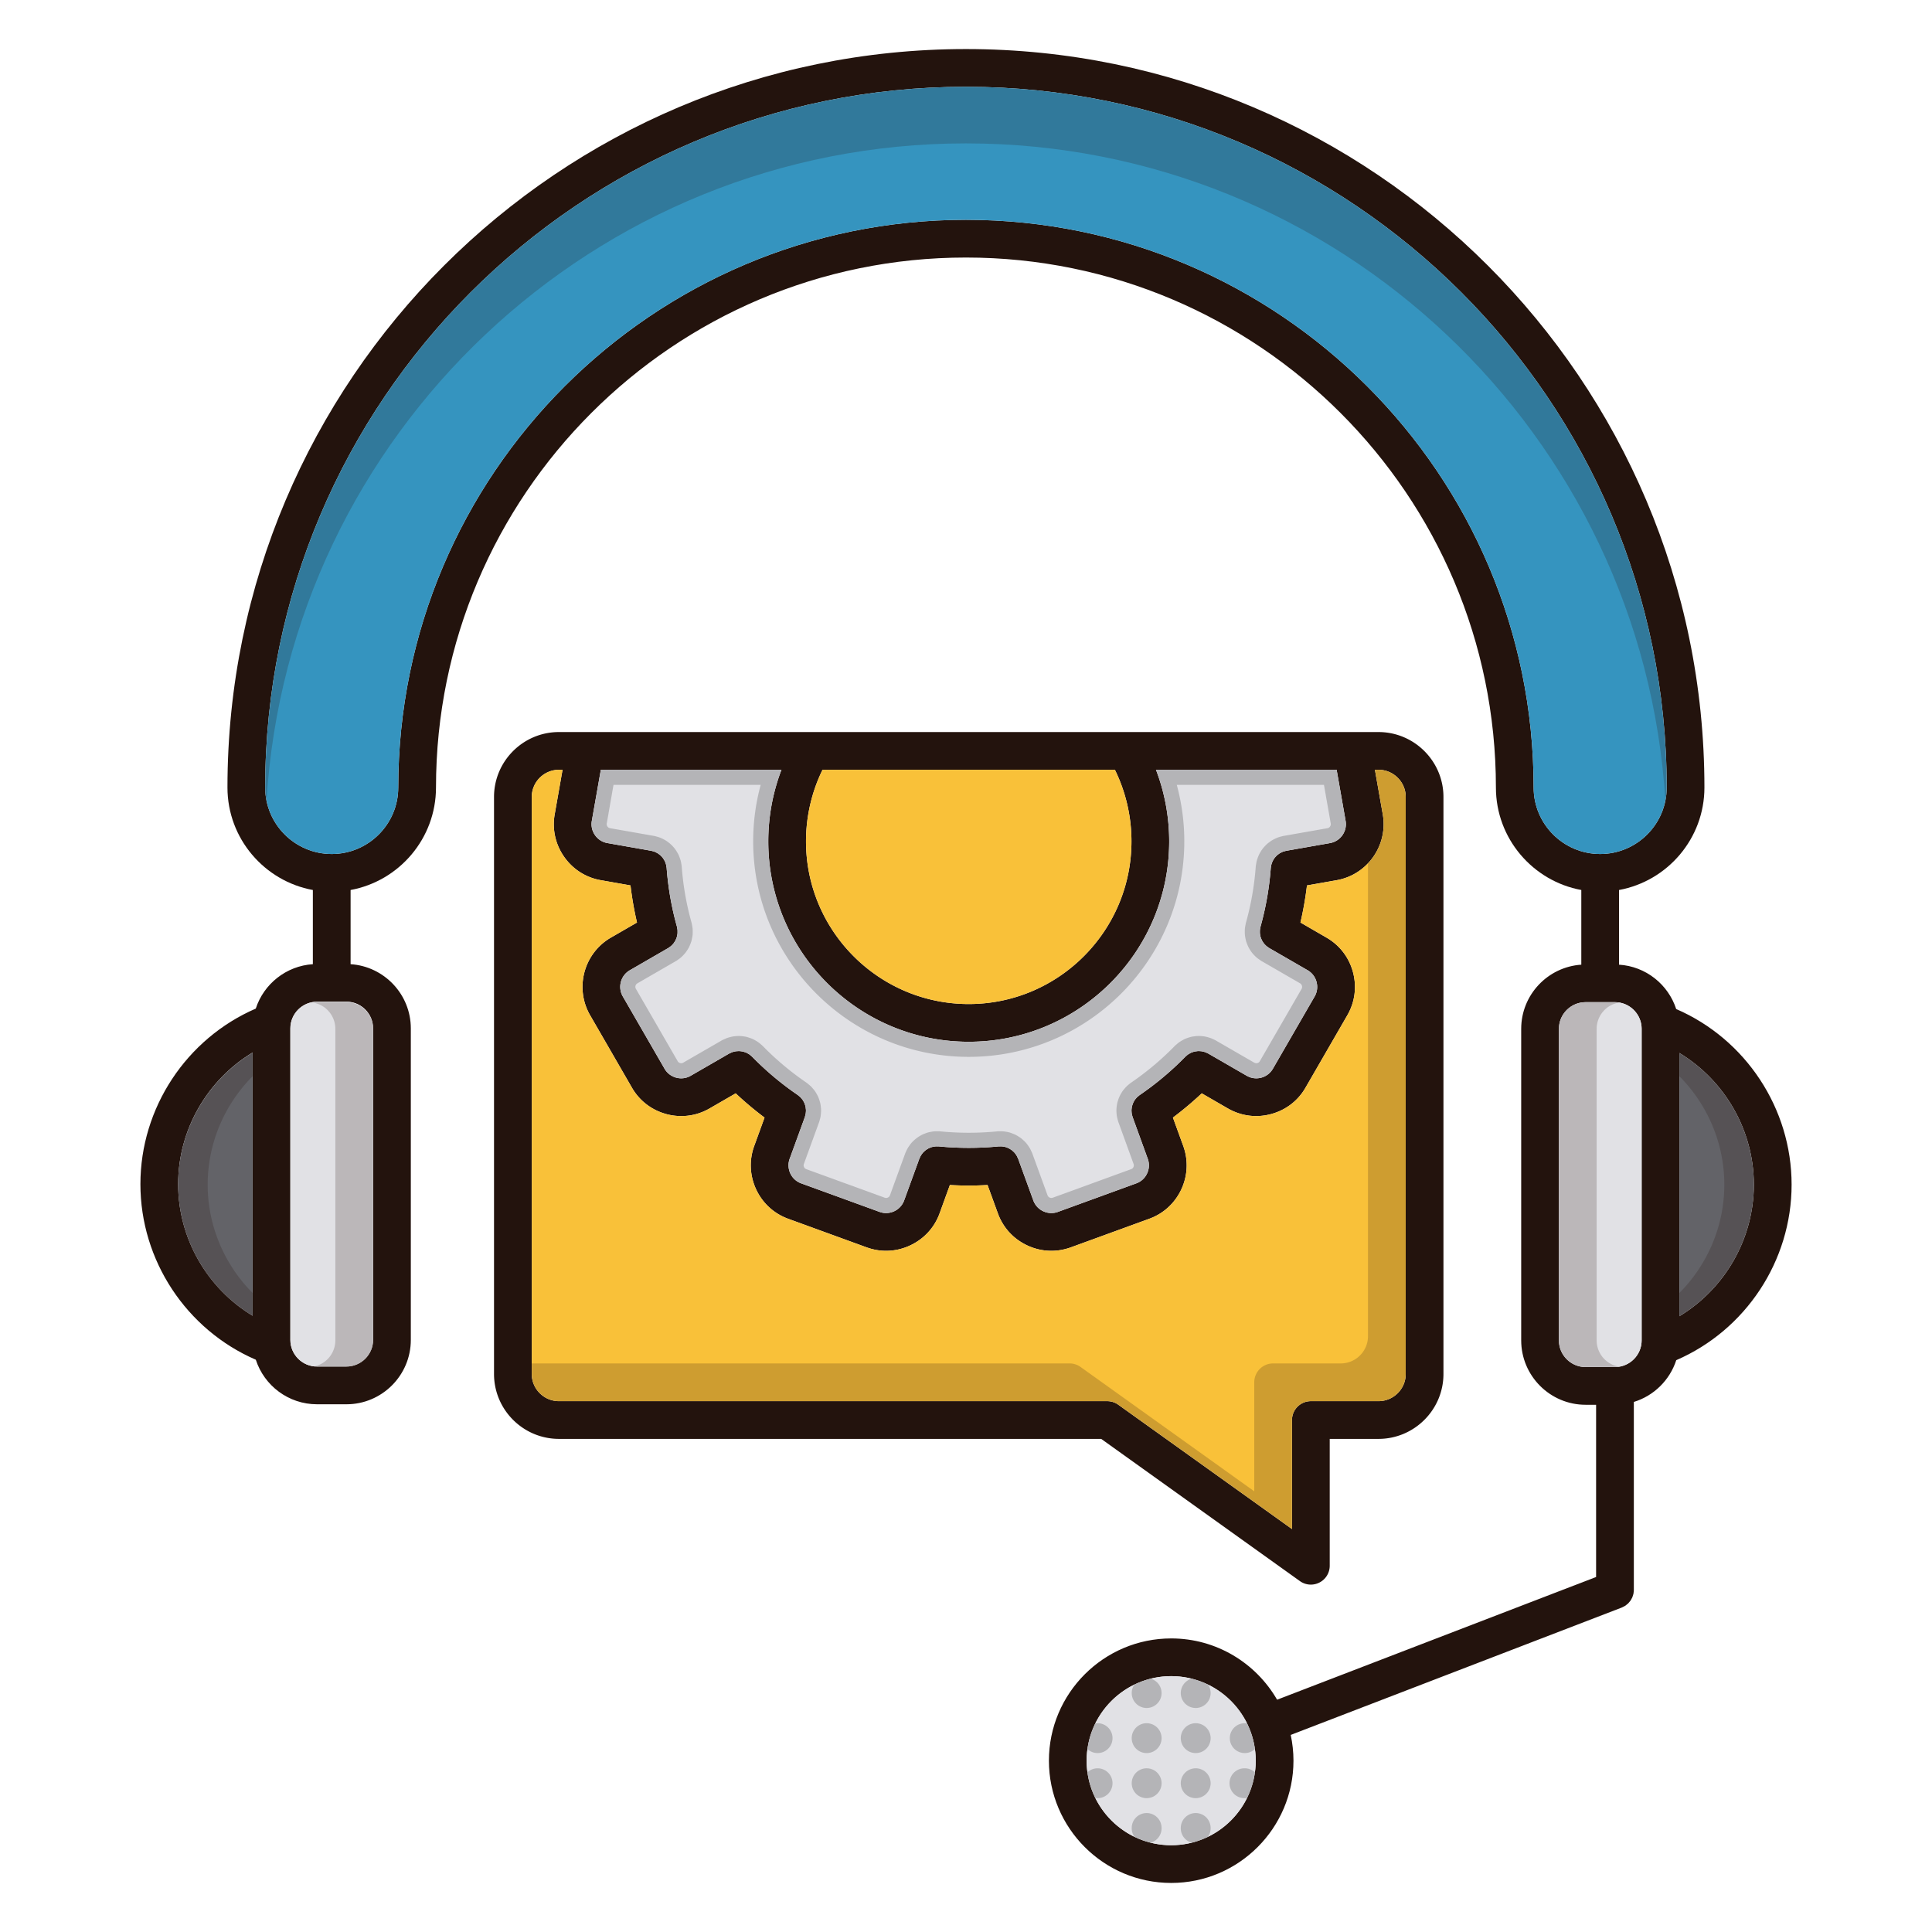 <?xml version="1.0" standalone="no"?><!DOCTYPE svg PUBLIC "-//W3C//DTD SVG 1.1//EN" "http://www.w3.org/Graphics/SVG/1.1/DTD/svg11.dtd"><svg t="1625812345825" class="icon" viewBox="0 0 1024 1024" version="1.1" xmlns="http://www.w3.org/2000/svg" p-id="61830" xmlns:xlink="http://www.w3.org/1999/xlink" width="200" height="200"><defs><style type="text/css"></style></defs><path d="M888.42 534.82c-4.22-13.04-16.1-22.64-30.3-23.52v-39.58c25.7-4.72 45.26-27.28 45.26-54.32 0-215.82-175.58-391.4-391.4-391.4S120.56 201.58 120.56 417.4c0 27.04 19.56 49.6 45.26 54.32v39.32c-14.18 0.92-26.04 10.52-30.26 23.54-36.78 15.92-61.14 52.62-61.14 93.04s24.36 77.14 61.16 93.06c4.44 13.7 17.3 23.62 32.46 23.62h15.56c18.82 0 34.14-15.3 34.14-34.12v-165.1c0-18.08-14.14-32.88-31.92-34.04v-39.32c25.7-4.72 45.26-27.28 45.26-54.32 0-154.9 126-280.9 280.88-280.9 154.9 0 280.9 126 280.9 280.9 0 27.04 19.56 49.6 45.26 54.32v39.58c-17.76 1.18-31.86 15.96-31.86 34.02v165.1c0 18.82 15.32 34.14 34.14 34.14h5.56v91.28l-169.08 65.04c-11.2-19.4-32.16-32.48-56.12-32.48-35.74 0-64.82 29.08-64.82 64.8 0 35.74 29.08 64.8 64.82 64.8 35.72 0 64.8-29.06 64.8-64.8 0-4.68-0.52-9.26-1.46-13.66l175.46-67.5c0.06-0.02 0.1-0.06 0.14-0.08 0.34-0.14 0.66-0.32 0.98-0.48 0.26-0.16 0.54-0.28 0.8-0.44 0.22-0.16 0.42-0.34 0.64-0.52 0.3-0.22 0.6-0.46 0.88-0.72 0.16-0.14 0.28-0.32 0.42-0.5 0.28-0.3 0.56-0.62 0.8-0.96 0.14-0.2 0.22-0.4 0.34-0.6 0.2-0.36 0.42-0.7 0.58-1.08 0.1-0.2 0.14-0.44 0.22-0.64 0.14-0.4 0.28-0.8 0.38-1.22 0.04-0.18 0.04-0.38 0.08-0.58 0.06-0.46 0.14-0.94 0.14-1.42v-99.74c10.64-3.26 19.06-11.58 22.48-22.14 36.78-15.92 61.14-52.62 61.14-93.04s-24.36-77.14-61.16-93.06zM133.9 697.38c-24.08-14.52-39.48-40.98-39.48-69.76s15.4-55.22 39.48-69.76v139.52zM620.76 978c-24.72 0-44.82-20.08-44.82-44.8 0-24.7 20.1-44.8 44.82-44.8 24.7 0 44.8 20.1 44.8 44.8 0 24.72-20.1 44.8-44.8 44.8zM197.74 545.08v165.1c0 7.78-6.34 14.12-14.14 14.12h-15.56c-7.8 0-14.14-6.34-14.14-14.12v-165.1c0-7.8 6.34-14.14 14.14-14.14h15.56c7.8 0 14.14 6.34 14.14 14.14z m615.12-127.68c0-165.92-134.98-300.9-300.9-300.9-165.9 0-300.88 134.98-300.88 300.9 0 19.44-15.82 35.24-35.26 35.24-19.44 0-35.26-15.8-35.26-35.24C140.56 212.6 307.18 46 511.98 46c204.78 0 371.4 166.6 371.4 371.4 0 19.44-15.82 35.24-35.26 35.24-19.44 0-35.26-15.8-35.26-35.24z m57.24 293.02c0 7.8-6.34 14.14-14.14 14.14h-15.56c-7.8 0-14.14-6.34-14.14-14.14v-165.1c0-7.8 6.34-14.14 14.14-14.14h15.56c7.8 0 14.14 6.34 14.14 14.14v165.1z m20-12.8v-139.52c24.08 14.54 39.48 41 39.48 69.78s-15.4 55.22-39.48 69.74z" fill="#23130D" p-id="61831"></path><path d="M870.1 545.32v165.1c0 7.8-6.34 14.14-14.14 14.14h-15.56c-7.8 0-14.14-6.34-14.14-14.14v-165.1c0-7.8 6.34-14.14 14.14-14.14h15.56c7.8 0 14.14 6.34 14.14 14.14zM665.56 933.2c0 2.08-0.14 4.14-0.44 6.16-0.64 4.82-2.08 9.4-4.16 13.6-4.4 8.96-11.72 16.22-20.7 20.58-2.74 1.32-5.64 2.38-8.64 3.12-3.48 0.88-7.12 1.34-10.86 1.34s-7.38-0.46-10.86-1.34h-0.02c-3-0.74-5.88-1.8-8.62-3.12a45.104 45.104 0 0 1-20.72-20.58c-2.08-4.2-3.52-8.78-4.16-13.6-0.3-2.02-0.44-4.08-0.44-6.16s0.14-4.14 0.44-6.16c0.64-4.82 2.08-9.4 4.16-13.6a45.2 45.2 0 0 1 20.72-20.58c2.74-1.32 5.62-2.38 8.62-3.12h0.02c3.48-0.88 7.12-1.34 10.86-1.34s7.38 0.46 10.86 1.34c3 0.74 5.9 1.8 8.64 3.12 8.98 4.36 16.3 11.64 20.7 20.58 2.08 4.2 3.52 8.78 4.16 13.6 0.3 2.02 0.44 4.08 0.44 6.16z" fill="#E1E1E5" p-id="61832"></path><path d="M929.58 627.88c0 28.78-15.4 55.22-39.48 69.74v-139.52c24.08 14.54 39.48 41 39.48 69.78z" fill="#636368" p-id="61833"></path><path d="M858.18 724.36c-0.72 0.14-1.46 0.2-2.22 0.2h-15.56c-7.8 0-14.14-6.34-14.14-14.14v-165.1c0-7.8 6.34-14.14 14.14-14.14h15.56c0.76 0 1.5 0.06 2.22 0.2a14.12 14.12 0 0 0-11.92 13.94v165.1a14.12 14.12 0 0 0 11.92 13.94zM929.58 627.88c0 28.78-15.4 55.22-39.48 69.74v-12.32c14.9-14.94 23.82-35.5 23.82-57.42s-8.92-42.48-23.82-57.46v-12.32c24.08 14.54 39.48 41 39.48 69.78z" fill="#23130D" opacity=".2" p-id="61834"></path><path d="M133.9 557.86v139.52c-24.08-14.52-39.48-40.98-39.48-69.76s15.4-55.22 39.48-69.76z" fill="#636368" p-id="61835"></path><path d="M197.74 545.08v165.1c0 7.78-6.34 14.12-14.14 14.12h-15.56c-7.8 0-14.14-6.34-14.14-14.12v-165.1c0-7.8 6.34-14.14 14.14-14.14h15.56c7.8 0 14.14 6.34 14.14 14.14z" fill="#E1E1E5" p-id="61836"></path><path d="M883.38 417.4c0 19.44-15.82 35.24-35.26 35.24-19.44 0-35.26-15.8-35.26-35.24 0-165.92-134.98-300.9-300.9-300.9-165.9 0-300.88 134.98-300.88 300.9 0 19.44-15.82 35.24-35.26 35.24-19.44 0-35.26-15.8-35.26-35.24C140.56 212.6 307.18 46 511.98 46c204.78 0 371.4 166.6 371.4 371.4z" fill="#3594BF" p-id="61837"></path><path d="M883.38 417.4c0 2.4-0.24 4.76-0.7 7.04C870.78 230.3 709.06 76 511.98 76c-197.1 0-358.82 154.3-370.72 348.44-0.46-2.28-0.7-4.64-0.7-7.04C140.56 212.6 307.18 46 511.98 46c204.78 0 371.4 166.6 371.4 371.4z" fill="#23130D" opacity=".2" p-id="61838"></path><path d="M730.62 388H296.26c-18.98 0-34.42 15.44-34.42 34.42v305.8c0 18.98 15.44 34.42 34.42 34.42l287.42 0.02L688.96 838c1.72 1.24 3.76 1.88 5.82 1.88 1.56 0 3.14-0.38 4.58-1.12a9.99 9.99 0 0 0 5.42-8.88v-67.24h25.84c18.98 0 34.44-15.44 34.44-34.42v-305.8c0-18.98-15.46-34.42-34.44-34.42z m-294.66 20h154.96a86.054 86.054 0 0 1 8.78 37.92c0 47.56-38.7 86.24-86.26 86.24s-86.24-38.68-86.24-86.24c0-13.2 3.02-26.2 8.76-37.92z m-122.28 27.1l4.78-27.1h95.72a106.724 106.724 0 0 0-6.98 37.92c0 58.58 47.66 106.24 106.24 106.24 58.6 0 106.26-47.66 106.26-106.24 0-13.02-2.4-25.88-7-37.92h95.74l4.76 27.08c0.96 5.5-2.72 10.78-8.22 11.76l-23.2 4.08c-0.22 0.04-0.42 0.12-0.64 0.18-0.38 0.08-0.74 0.16-1.1 0.3-0.26 0.1-0.5 0.22-0.74 0.34-0.36 0.16-0.68 0.32-1.02 0.52-0.22 0.14-0.42 0.3-0.64 0.46-0.32 0.22-0.62 0.44-0.88 0.7-0.2 0.18-0.36 0.38-0.54 0.56-0.26 0.28-0.52 0.56-0.74 0.86-0.16 0.22-0.3 0.46-0.44 0.68-0.18 0.32-0.38 0.62-0.54 0.96-0.12 0.28-0.22 0.56-0.34 0.84-0.1 0.32-0.22 0.62-0.3 0.96-0.1 0.34-0.14 0.68-0.2 1.04-0.02 0.24-0.1 0.46-0.12 0.7a160.392 160.392 0 0 1-5.44 31.14c-0.06 0.22-0.08 0.44-0.12 0.64-0.08 0.38-0.16 0.74-0.18 1.1-0.04 0.32-0.04 0.62-0.04 0.92 0 0.34 0 0.68 0.04 1 0.02 0.32 0.1 0.64 0.16 0.96 0.06 0.32 0.12 0.62 0.2 0.92 0.1 0.32 0.22 0.6 0.34 0.9 0.12 0.3 0.24 0.6 0.4 0.9 0.14 0.26 0.3 0.52 0.48 0.78 0.18 0.28 0.36 0.56 0.56 0.82 0.22 0.26 0.44 0.48 0.66 0.72 0.22 0.22 0.44 0.44 0.7 0.66s0.58 0.42 0.88 0.64c0.18 0.12 0.34 0.28 0.54 0.38l20.36 11.76c2.32 1.36 4 3.54 4.7 6.18 0.7 2.62 0.36 5.34-0.98 7.68l-22.16 38.36a10.112 10.112 0 0 1-6.14 4.7c-2.62 0.7-5.36 0.34-7.7-1l-20.4-11.78c-0.18-0.1-0.4-0.16-0.6-0.26a5.88 5.88 0 0 0-1.02-0.46c-0.28-0.1-0.58-0.18-0.86-0.26-0.34-0.08-0.66-0.16-1-0.22-0.32-0.04-0.62-0.06-0.94-0.08-0.34-0.02-0.66-0.04-0.98-0.02-0.32 0-0.6 0.06-0.9 0.1-0.34 0.04-0.68 0.08-1.02 0.16-0.28 0.08-0.56 0.16-0.84 0.26-0.32 0.12-0.66 0.22-0.98 0.36-0.28 0.14-0.54 0.3-0.8 0.44-0.3 0.18-0.58 0.34-0.86 0.52-0.28 0.22-0.54 0.44-0.8 0.68-0.18 0.16-0.38 0.28-0.54 0.46a161.48 161.48 0 0 1-24.2 20.32c-0.2 0.12-0.34 0.28-0.5 0.42a7.452 7.452 0 0 0-1.48 1.4c-0.22 0.26-0.44 0.52-0.62 0.78-0.18 0.28-0.34 0.56-0.5 0.84-0.14 0.28-0.3 0.56-0.42 0.86-0.14 0.28-0.22 0.58-0.32 0.9-0.1 0.3-0.2 0.6-0.28 0.92-0.06 0.32-0.1 0.62-0.14 0.94-0.04 0.32-0.08 0.64-0.08 0.96-0.02 0.34 0.02 0.68 0.04 1a7.396 7.396 0 0 0 0.38 2.02c0.06 0.2 0.08 0.42 0.16 0.62l8.04 22.14c0.92 2.52 0.8 5.28-0.36 7.74a9.95 9.95 0 0 1-5.68 5.24l-41.62 15.16a10.1 10.1 0 0 1-7.74-0.36 10.112 10.112 0 0 1-5.24-5.7l-8.06-22.14c-0.1-0.24-0.24-0.46-0.34-0.7-0.14-0.28-0.26-0.58-0.42-0.86-0.18-0.3-0.38-0.6-0.6-0.88-0.16-0.24-0.32-0.46-0.5-0.68-0.26-0.28-0.52-0.54-0.8-0.78-0.2-0.18-0.4-0.38-0.6-0.54-0.3-0.22-0.6-0.42-0.92-0.6-0.22-0.16-0.46-0.3-0.7-0.42-0.32-0.18-0.66-0.3-1-0.42-0.26-0.1-0.52-0.22-0.8-0.3a9.98 9.98 0 0 0-1.06-0.22c-0.28-0.04-0.56-0.1-0.86-0.12-0.36-0.02-0.72-0.02-1.1 0-0.22 0-0.46-0.04-0.68 0-10.38 1.02-21.2 1.02-31.64 0-0.22-0.04-0.44 0-0.66 0a10.46 10.46 0 0 0-1.12 0c-0.3 0.02-0.58 0.08-0.86 0.14-0.36 0.06-0.7 0.1-1.04 0.2-0.3 0.08-0.58 0.2-0.88 0.32-0.3 0.12-0.6 0.22-0.9 0.38-0.28 0.14-0.54 0.32-0.82 0.48-0.28 0.18-0.54 0.34-0.78 0.54-0.26 0.2-0.5 0.42-0.74 0.64-0.24 0.22-0.46 0.42-0.66 0.66-0.24 0.26-0.44 0.56-0.64 0.84-0.16 0.24-0.34 0.46-0.48 0.72-0.2 0.34-0.36 0.7-0.52 1.06-0.08 0.18-0.2 0.34-0.26 0.54l-8.06 22.14a10.112 10.112 0 0 1-5.24 5.7c-2.48 1.14-5.22 1.28-7.74 0.36l-41.64-15.16a10.104 10.104 0 0 1-5.68-5.22c-1.14-2.48-1.28-5.24-0.36-7.76l8.06-22.14c0.08-0.22 0.1-0.44 0.16-0.66 0.1-0.34 0.22-0.7 0.28-1.04 0.04-0.32 0.06-0.64 0.1-0.96 0.02-0.32 0.04-0.64 0.04-0.96 0-0.34-0.06-0.66-0.1-1a7.24 7.24 0 0 0-0.12-0.92c-0.08-0.32-0.18-0.62-0.28-0.92-0.1-0.32-0.2-0.62-0.32-0.92-0.12-0.28-0.28-0.56-0.42-0.82-0.16-0.3-0.32-0.58-0.5-0.86-0.2-0.26-0.4-0.52-0.62-0.76-0.2-0.24-0.4-0.48-0.62-0.72-0.26-0.24-0.56-0.46-0.84-0.7-0.18-0.14-0.32-0.3-0.52-0.44-8.66-5.9-16.8-12.74-24.2-20.3-0.14-0.14-0.32-0.26-0.46-0.38-0.3-0.28-0.6-0.54-0.92-0.78-0.22-0.16-0.46-0.28-0.7-0.42-0.32-0.2-0.64-0.38-0.98-0.54-0.26-0.1-0.52-0.2-0.78-0.28-0.36-0.12-0.7-0.24-1.06-0.34l-0.76-0.12a10.84 10.84 0 0 0-1.16-0.12c-0.24-0.02-0.48 0-0.72 0.02-0.4 0.02-0.8 0.04-1.2 0.1-0.24 0.04-0.48 0.1-0.74 0.16-0.38 0.1-0.74 0.18-1.12 0.32-0.26 0.1-0.52 0.24-0.78 0.36s-0.52 0.2-0.78 0.34l-20.4 11.78c-2.32 1.34-5.04 1.7-7.68 1-2.62-0.72-4.82-2.38-6.16-4.72l-22.14-38.34a10.146 10.146 0 0 1 3.72-13.86l20.34-11.76c0.2-0.1 0.36-0.26 0.54-0.38 0.32-0.22 0.62-0.42 0.9-0.64 0.24-0.22 0.46-0.44 0.68-0.66 0.22-0.24 0.46-0.48 0.66-0.72 0.2-0.26 0.38-0.54 0.56-0.82 0.18-0.26 0.34-0.52 0.5-0.8 0.14-0.28 0.26-0.58 0.38-0.88 0.12-0.3 0.24-0.6 0.34-0.9 0.08-0.3 0.14-0.6 0.2-0.92 0.08-0.32 0.14-0.64 0.18-0.96 0.02-0.34 0.02-0.66 0.02-0.98 0-0.32 0-0.64-0.02-0.96-0.04-0.36-0.12-0.7-0.2-1.06-0.04-0.24-0.04-0.46-0.1-0.68-2.84-10.06-4.66-20.54-5.46-31.12-0.02-0.28-0.1-0.54-0.14-0.8-0.06-0.32-0.08-0.62-0.16-0.92a14.66 14.66 0 0 0-0.34-1c-0.1-0.28-0.2-0.56-0.32-0.82-0.16-0.32-0.34-0.62-0.52-0.9-0.16-0.26-0.3-0.52-0.48-0.76-0.2-0.26-0.4-0.5-0.62-0.72-0.22-0.26-0.44-0.5-0.7-0.72-0.2-0.2-0.44-0.36-0.66-0.54-0.3-0.22-0.58-0.44-0.9-0.62-0.24-0.16-0.48-0.26-0.74-0.4-0.32-0.16-0.64-0.32-1-0.44-0.28-0.1-0.58-0.18-0.88-0.26-0.28-0.06-0.52-0.16-0.78-0.2l-23.18-4.08a10.14 10.14 0 0 1-6.54-4.18 10.108 10.108 0 0 1-1.7-7.56z m431.38 293.12c0 7.96-6.48 14.42-14.44 14.42h-35.84c-5.52 0-10 4.48-10 10v57.78l-92.06-65.9a10 10 0 0 0-5.82-1.88H296.26c-7.94 0-14.42-6.46-14.42-14.42v-305.8c0-7.96 6.48-14.42 14.42-14.42h1.9L294 431.62c-1.4 7.9 0.38 15.9 5 22.5 4.64 6.62 11.54 11.02 19.44 12.4l15.74 2.78c0.78 6.64 1.92 13.2 3.44 19.66l-13.82 7.98c-14.38 8.32-19.34 26.78-11.02 41.18l22.14 38.34c4 6.96 10.5 11.94 18.3 14.04 2.6 0.7 5.26 1.04 7.88 1.04 5.22 0 10.36-1.36 14.98-4.04l13.86-8c4.86 4.58 9.96 8.86 15.28 12.84l-5.46 15.02c-2.76 7.54-2.38 15.74 1.02 23.06 3.42 7.3 9.44 12.82 16.98 15.56l41.62 15.16c3.34 1.2 6.8 1.82 10.26 1.82 4.36 0 8.7-0.96 12.76-2.86 7.32-3.42 12.86-9.44 15.6-16.98l5.46-15.04c3.32 0.18 6.66 0.3 9.98 0.3 3.34 0 6.66-0.12 9.98-0.3l5.48 15.04c2.74 7.54 8.26 13.56 15.58 16.98 4.06 1.9 8.4 2.86 12.76 2.86 3.46 0 6.94-0.62 10.28-1.82l41.6-15.16c7.56-2.74 13.58-8.28 17-15.58 3.4-7.32 3.76-15.5 1.02-23.04l-5.46-15.02c5.3-3.98 10.42-8.28 15.28-12.84l13.84 8c4.64 2.66 9.78 4.04 15 4.04 2.62 0 5.28-0.36 7.88-1.06 7.8-2.08 14.3-7.06 18.28-14.02l22.14-38.34c4.02-6.96 5.1-15.08 3-22.86-2.08-7.8-7.06-14.3-14.02-18.3l-13.82-8c1.52-6.46 2.66-13.04 3.46-19.66l15.76-2.78c16.32-2.9 27.28-18.54 24.42-34.9L728.74 408h1.88c7.96 0 14.44 6.46 14.44 14.42v305.8z" fill="#23130D" p-id="61839"></path><path d="M599.7 445.92c0 47.56-38.7 86.24-86.26 86.24s-86.24-38.68-86.24-86.24c0-13.2 3.02-26.2 8.76-37.92h154.96a86.054 86.054 0 0 1 8.78 37.92z" fill="#F9C139" p-id="61840"></path><path d="M745.06 422.42v305.8c0 7.96-6.48 14.42-14.44 14.42h-35.84c-5.52 0-10 4.48-10 10v57.78l-92.06-65.9a10 10 0 0 0-5.82-1.88H296.26c-7.94 0-14.42-6.46-14.42-14.42v-305.8c0-7.96 6.48-14.42 14.42-14.42h1.9L294 431.62c-1.4 7.9 0.38 15.9 5 22.5 4.64 6.62 11.54 11.02 19.44 12.4l15.74 2.78c0.78 6.64 1.92 13.2 3.44 19.66l-13.82 7.98c-14.38 8.32-19.34 26.78-11.02 41.18l22.14 38.34c4 6.96 10.5 11.94 18.3 14.04 2.6 0.7 5.26 1.04 7.88 1.04 5.22 0 10.36-1.36 14.98-4.04l13.86-8c4.86 4.58 9.96 8.86 15.28 12.84l-5.46 15.02c-2.76 7.54-2.38 15.74 1.02 23.06 3.42 7.3 9.44 12.82 16.98 15.56l41.62 15.16c3.34 1.2 6.8 1.82 10.26 1.82 4.36 0 8.7-0.96 12.76-2.86 7.32-3.42 12.86-9.44 15.6-16.98l5.46-15.04c3.32 0.18 6.66 0.3 9.98 0.3 3.34 0 6.66-0.12 9.98-0.3l5.48 15.04c2.74 7.54 8.26 13.56 15.58 16.98 4.06 1.9 8.4 2.86 12.76 2.86 3.46 0 6.94-0.62 10.28-1.82l41.6-15.16c7.56-2.74 13.58-8.28 17-15.58 3.4-7.32 3.76-15.5 1.02-23.04l-5.46-15.02c5.3-3.98 10.42-8.28 15.28-12.84l13.84 8c4.64 2.66 9.78 4.04 15 4.04 2.62 0 5.28-0.36 7.88-1.06 7.8-2.08 14.3-7.06 18.28-14.02l22.14-38.34c4.02-6.96 5.1-15.08 3-22.86-2.08-7.8-7.06-14.3-14.02-18.3l-13.82-8c1.52-6.46 2.66-13.04 3.46-19.66l15.76-2.78c16.32-2.9 27.28-18.54 24.42-34.9L728.74 408h1.88c7.96 0 14.44 6.46 14.44 14.42z" fill="#F9C139" p-id="61841"></path><path d="M745.06 422.42v305.8c0 7.96-6.48 14.42-14.44 14.42h-35.84c-5.52 0-10 4.48-10 10v57.78l-92.06-65.9a10 10 0 0 0-5.82-1.88H296.26c-7.94 0-14.42-6.46-14.42-14.42v-5.58h285.06a10 10 0 0 1 5.82 1.88l92.06 65.9v-57.78c0-5.52 4.48-10 10-10h35.84c7.96 0 14.44-6.46 14.44-14.42V457.58c6.34-6.7 9.54-16.2 7.84-25.96L728.74 408h1.88c7.96 0 14.44 6.46 14.44 14.42z" fill="#23130D" opacity=".2" p-id="61842"></path><path d="M704.98 446.84l-23.2 4.08c-0.22 0.04-0.42 0.12-0.64 0.18-0.38 0.08-0.74 0.16-1.1 0.3-0.26 0.1-0.5 0.22-0.74 0.34-0.36 0.16-0.68 0.32-1.02 0.52-0.22 0.14-0.42 0.3-0.64 0.46-0.32 0.22-0.62 0.44-0.88 0.7-0.2 0.18-0.36 0.38-0.54 0.56-0.26 0.28-0.52 0.56-0.74 0.86-0.16 0.22-0.3 0.46-0.44 0.68-0.18 0.32-0.38 0.62-0.54 0.96-0.12 0.28-0.22 0.56-0.34 0.84-0.1 0.32-0.22 0.62-0.3 0.96-0.1 0.34-0.14 0.68-0.2 1.04-0.02 0.24-0.1 0.46-0.12 0.7a160.392 160.392 0 0 1-5.44 31.14c-0.06 0.22-0.08 0.44-0.12 0.64-0.08 0.38-0.16 0.74-0.18 1.1-0.04 0.32-0.04 0.62-0.04 0.92 0 0.34 0 0.68 0.04 1 0.02 0.32 0.1 0.64 0.16 0.96 0.06 0.32 0.12 0.62 0.2 0.92 0.1 0.32 0.22 0.6 0.34 0.9 0.12 0.3 0.24 0.6 0.4 0.9 0.14 0.26 0.3 0.52 0.48 0.78 0.18 0.28 0.36 0.56 0.56 0.82 0.22 0.26 0.44 0.48 0.66 0.72 0.22 0.22 0.44 0.44 0.7 0.66s0.58 0.42 0.88 0.64c0.18 0.12 0.34 0.28 0.54 0.38l20.36 11.76c2.32 1.36 4 3.54 4.7 6.18 0.7 2.62 0.36 5.34-0.98 7.68l-22.16 38.36a10.112 10.112 0 0 1-6.14 4.7c-2.62 0.7-5.36 0.34-7.7-1l-20.4-11.78c-0.18-0.1-0.4-0.16-0.6-0.26a5.88 5.88 0 0 0-1.02-0.46c-0.28-0.1-0.58-0.18-0.86-0.26-0.34-0.08-0.66-0.16-1-0.22-0.32-0.04-0.62-0.06-0.94-0.08-0.34-0.02-0.66-0.04-0.98-0.02-0.32 0-0.6 0.06-0.9 0.1-0.34 0.04-0.68 0.08-1.02 0.16-0.28 0.08-0.56 0.16-0.84 0.26-0.32 0.12-0.66 0.22-0.98 0.36-0.28 0.14-0.54 0.3-0.8 0.44-0.3 0.18-0.58 0.34-0.86 0.52-0.28 0.22-0.54 0.44-0.8 0.68-0.18 0.16-0.38 0.28-0.54 0.46a161.48 161.48 0 0 1-24.2 20.32c-0.2 0.12-0.34 0.28-0.5 0.42a7.452 7.452 0 0 0-1.48 1.4c-0.22 0.26-0.44 0.52-0.62 0.78-0.18 0.28-0.34 0.56-0.5 0.84-0.14 0.28-0.3 0.56-0.42 0.86-0.14 0.28-0.22 0.58-0.32 0.9-0.1 0.3-0.2 0.6-0.28 0.92-0.06 0.32-0.1 0.62-0.14 0.94-0.04 0.32-0.08 0.64-0.08 0.96-0.02 0.34 0.02 0.68 0.04 1a7.396 7.396 0 0 0 0.38 2.02c0.06 0.2 0.08 0.42 0.16 0.62l8.04 22.14c0.92 2.52 0.8 5.28-0.36 7.74a9.95 9.95 0 0 1-5.68 5.24l-41.62 15.16a10.1 10.1 0 0 1-7.74-0.36 10.112 10.112 0 0 1-5.24-5.7l-8.06-22.14c-0.1-0.24-0.24-0.46-0.34-0.7-0.14-0.28-0.26-0.58-0.42-0.86-0.18-0.3-0.38-0.6-0.6-0.88-0.16-0.24-0.32-0.46-0.5-0.68-0.26-0.28-0.52-0.54-0.8-0.78-0.2-0.18-0.4-0.38-0.6-0.54-0.3-0.22-0.6-0.42-0.92-0.6-0.22-0.16-0.46-0.3-0.7-0.42-0.32-0.18-0.66-0.3-1-0.42-0.26-0.1-0.52-0.22-0.8-0.3a9.98 9.98 0 0 0-1.06-0.22c-0.28-0.04-0.56-0.1-0.86-0.12-0.36-0.02-0.72-0.02-1.1 0-0.22 0-0.46-0.04-0.68 0-10.38 1.02-21.2 1.02-31.64 0-0.22-0.04-0.44 0-0.66 0a10.46 10.46 0 0 0-1.12 0c-0.3 0.02-0.58 0.08-0.86 0.14-0.36 0.06-0.7 0.1-1.04 0.2-0.3 0.08-0.58 0.2-0.88 0.32-0.3 0.12-0.6 0.22-0.9 0.38-0.28 0.14-0.54 0.32-0.82 0.48-0.28 0.18-0.54 0.34-0.78 0.54-0.26 0.2-0.5 0.42-0.74 0.64-0.24 0.22-0.46 0.42-0.66 0.66-0.24 0.26-0.44 0.56-0.64 0.84-0.16 0.24-0.34 0.46-0.48 0.72-0.2 0.34-0.36 0.7-0.52 1.06-0.08 0.18-0.2 0.34-0.26 0.54l-8.06 22.14a10.112 10.112 0 0 1-5.24 5.7c-2.48 1.14-5.22 1.28-7.74 0.36l-41.64-15.16a10.104 10.104 0 0 1-5.68-5.22c-1.14-2.48-1.28-5.24-0.36-7.76l8.06-22.14c0.08-0.22 0.1-0.44 0.16-0.66 0.1-0.34 0.22-0.7 0.28-1.04 0.04-0.32 0.06-0.64 0.1-0.96 0.02-0.32 0.04-0.64 0.04-0.96 0-0.34-0.06-0.66-0.1-1a7.24 7.24 0 0 0-0.12-0.92c-0.08-0.32-0.18-0.62-0.28-0.92-0.1-0.32-0.2-0.62-0.32-0.92-0.12-0.28-0.28-0.56-0.42-0.82-0.16-0.3-0.32-0.58-0.5-0.86-0.2-0.26-0.4-0.52-0.62-0.76-0.2-0.24-0.4-0.48-0.62-0.72-0.26-0.24-0.56-0.46-0.84-0.7-0.18-0.14-0.32-0.3-0.52-0.44-8.66-5.9-16.8-12.74-24.2-20.3-0.14-0.14-0.32-0.26-0.46-0.38-0.3-0.28-0.6-0.54-0.92-0.78-0.22-0.16-0.46-0.28-0.7-0.42-0.32-0.2-0.64-0.38-0.98-0.54-0.26-0.1-0.52-0.2-0.78-0.28-0.36-0.12-0.7-0.24-1.06-0.34l-0.76-0.12a10.84 10.84 0 0 0-1.16-0.12c-0.24-0.02-0.48 0-0.72 0.02-0.4 0.02-0.8 0.04-1.2 0.1-0.24 0.04-0.48 0.1-0.74 0.16-0.38 0.1-0.74 0.18-1.12 0.32-0.26 0.1-0.52 0.24-0.78 0.36s-0.52 0.2-0.78 0.34l-20.4 11.78c-2.32 1.34-5.04 1.7-7.68 1-2.62-0.72-4.82-2.38-6.16-4.72l-22.14-38.34a10.146 10.146 0 0 1 3.72-13.86l20.34-11.76c0.2-0.1 0.36-0.26 0.54-0.38 0.32-0.22 0.62-0.42 0.9-0.64 0.24-0.22 0.46-0.44 0.68-0.66 0.22-0.24 0.46-0.48 0.66-0.72 0.2-0.26 0.38-0.54 0.56-0.82 0.18-0.26 0.34-0.52 0.5-0.8 0.14-0.28 0.26-0.58 0.38-0.88 0.12-0.3 0.24-0.6 0.34-0.9 0.08-0.3 0.14-0.6 0.2-0.92 0.08-0.32 0.14-0.64 0.18-0.96 0.02-0.34 0.02-0.66 0.02-0.98 0-0.32 0-0.64-0.02-0.96-0.04-0.36-0.12-0.7-0.2-1.06-0.04-0.24-0.04-0.46-0.1-0.68-2.84-10.06-4.66-20.54-5.46-31.12-0.02-0.28-0.1-0.54-0.14-0.8-0.06-0.32-0.08-0.62-0.16-0.92a14.66 14.66 0 0 0-0.34-1c-0.1-0.28-0.2-0.56-0.32-0.82-0.16-0.32-0.34-0.62-0.52-0.9-0.16-0.26-0.3-0.52-0.48-0.76-0.2-0.26-0.4-0.5-0.62-0.72-0.22-0.26-0.44-0.5-0.7-0.72-0.2-0.2-0.44-0.36-0.66-0.54-0.3-0.22-0.58-0.44-0.9-0.62-0.24-0.16-0.48-0.26-0.74-0.4-0.32-0.16-0.64-0.32-1-0.44-0.28-0.1-0.58-0.18-0.88-0.26-0.28-0.06-0.52-0.16-0.78-0.2l-23.18-4.08a10.14 10.14 0 0 1-6.54-4.18 10.108 10.108 0 0 1-1.7-7.56l4.78-27.1h95.72a106.724 106.724 0 0 0-6.98 37.92c0 58.58 47.66 106.24 106.24 106.24 58.6 0 106.26-47.66 106.26-106.24 0-13.02-2.4-25.88-7-37.92h95.74l4.76 27.08c0.96 5.5-2.72 10.78-8.22 11.76z" fill="#E1E1E5" p-id="61843"></path><path d="M701.724 416l3.596 20.456c0.202 1.156-0.596 2.304-1.724 2.506l-23.24 4.088a10.538 10.538 0 0 0-1.226 0.302 13.818 13.818 0 0 0-1.958 0.582 15.036 15.036 0 0 0-1.298 0.578 17.438 17.438 0 0 0-1.646 0.854l-0.122 0.072-0.12 0.076a15.578 15.578 0 0 0-0.94 0.658l-0.056 0.042a13.992 13.992 0 0 0-2.476 2.164l-0.052 0.052-0.102 0.11c-0.352 0.38-0.836 0.9-1.348 1.598a16.83 16.83 0 0 0-0.648 0.976l-0.068 0.11-0.124 0.196-0.1 0.178-0.086 0.144c-0.178 0.3-0.448 0.754-0.722 1.334l-0.06 0.126-0.056 0.128c-0.092 0.216-0.178 0.43-0.262 0.646l-0.078 0.194-0.166 0.404-0.116 0.358-0.044 0.128c-0.088 0.26-0.23 0.672-0.358 1.182-0.184 0.676-0.274 1.252-0.33 1.61l-0.024 0.154-0.022 0.138a10.78 10.78 0 0 0-0.184 1.286 152.456 152.456 0 0 1-5.18 29.628c-0.14 0.514-0.212 0.944-0.26 1.234-0.096 0.456-0.228 1.1-0.29 1.876-0.072 0.694-0.072 1.262-0.072 1.652 0 0.424 0 1.044 0.076 1.762 0.058 0.67 0.168 1.21 0.236 1.55l0.026 0.126c0.098 0.524 0.202 1.016 0.334 1.508l0.044 0.162 0.05 0.16c0.15 0.48 0.316 0.914 0.496 1.356l0.052 0.13c0.16 0.4 0.402 1.006 0.784 1.722 0.256 0.476 0.544 0.95 0.858 1.412 0.222 0.344 0.514 0.792 0.884 1.27l0.114 0.15 0.122 0.144c0.242 0.286 0.482 0.546 0.724 0.802l0.144 0.154 0.118 0.128 0.122 0.122c0.286 0.286 0.676 0.676 1.192 1.112 0.46 0.39 0.884 0.684 1.166 0.878l0.152 0.106 0.056 0.04c0.242 0.19 0.698 0.534 1.318 0.876l20.212 11.674c0.52 0.304 0.86 0.752 1.016 1.344 0.158 0.59 0.092 1.14-0.178 1.614l-22.16 38.36a2.08 2.08 0 0 1-1.276 0.972 2.278 2.278 0 0 1-0.584 0.078 2.1 2.1 0 0 1-1.05-0.278l-20.4-11.78-0.058-0.034-0.06-0.034a9.886 9.886 0 0 0-1.05-0.502 13.55 13.55 0 0 0-1.85-0.788 19.214 19.214 0 0 0-1.14-0.352l-0.126-0.036-0.18-0.052-0.182-0.042-0.144-0.034c-0.436-0.104-0.858-0.2-1.3-0.278l-0.2-0.036-0.202-0.026a24.154 24.154 0 0 0-2.628-0.17c-0.184 0-0.368 0.004-0.552 0.012-0.704 0.018-1.272 0.104-1.66 0.162a16.18 16.18 0 0 0-1.822 0.306l-0.184 0.044-0.182 0.052c-0.444 0.128-0.888 0.26-1.334 0.418l-0.082 0.03-0.032 0.012-0.156 0.054a15.684 15.684 0 0 0-1.228 0.47l-0.186 0.082-0.182 0.092c-0.3 0.15-0.59 0.31-0.872 0.47l-0.144 0.082-0.162 0.088-0.158 0.096-0.216 0.128c-0.292 0.172-0.572 0.34-0.852 0.52l-0.32 0.206-0.3 0.236c-0.372 0.292-0.722 0.586-1.06 0.89a9.986 9.986 0 0 0-1.128 1.02 153.612 153.612 0 0 1-22.822 19.166c-0.538 0.352-0.95 0.7-1.226 0.95a14.398 14.398 0 0 0-1.378 1.208 17.74 17.74 0 0 0-1.072 1.17c-0.29 0.344-0.688 0.814-1.088 1.39l-0.078 0.114-0.074 0.116c-0.254 0.396-0.484 0.79-0.714 1.192l-0.112 0.194-0.1 0.2-0.064 0.124c-0.13 0.252-0.316 0.61-0.51 1.058-0.318 0.694-0.498 1.284-0.612 1.656l-0.018 0.06a20.62 20.62 0 0 0-0.422 1.418l-0.058 0.232-0.044 0.236c-0.09 0.484-0.154 0.94-0.214 1.42a15.702 15.702 0 0 0-0.14 1.728c-0.026 0.688 0.018 1.252 0.044 1.604l0.01 0.122c0.024 0.4 0.066 1.052 0.206 1.818 0.116 0.686 0.272 1.268 0.43 1.796 0.066 0.3 0.184 0.774 0.388 1.318l8.024 22.094c0.19 0.52 0.162 1.068-0.114 1.654a1.946 1.946 0 0 1-1.15 1.064l-41.626 15.162a1.972 1.972 0 0 1-0.672 0.118c-0.32 0-0.642-0.074-0.912-0.2a2.114 2.114 0 0 1-1.134-1.2l-8.06-22.14-0.062-0.172-0.07-0.168a12.51 12.51 0 0 0-0.412-0.878l-0.022-0.054-0.124-0.25-0.052-0.114a14.964 14.964 0 0 0-0.586-1.158l-0.042-0.076-0.044-0.074a16.304 16.304 0 0 0-0.968-1.442 16.948 16.948 0 0 0-0.798-1.064l-0.16-0.194-0.172-0.184a17.77 17.77 0 0 0-1.342-1.312l-0.064-0.058a15.184 15.184 0 0 0-0.858-0.752l-0.134-0.106-0.138-0.1a17.504 17.504 0 0 0-1.362-0.908 13.052 13.052 0 0 0-1.254-0.736 13.708 13.708 0 0 0-1.946-0.844v-0.002c-0.29-0.118-0.774-0.316-1.448-0.508a17.512 17.512 0 0 0-1.882-0.402l-0.118-0.018-0.056-0.008-0.102-0.016a13.784 13.784 0 0 0-2.442-0.2c-0.18 0-0.36 0.002-0.544 0.008a9.686 9.686 0 0 0-1.63 0.06 155.824 155.824 0 0 1-29.774 0 9.17 9.17 0 0 0-1.612-0.06 18.02 18.02 0 0 0-1.522 0.018l-0.056 0.002-0.056 0.004a13.084 13.084 0 0 0-1.79 0.254l-0.006 0.002c-0.38 0.06-1.004 0.156-1.732 0.364-0.686 0.19-1.226 0.408-1.588 0.554l-0.102 0.042-0.118 0.046c-0.326 0.126-0.864 0.33-1.488 0.658a15.392 15.392 0 0 0-1.022 0.584l-0.09 0.056-0.182 0.104-0.176 0.114-0.084 0.054c-0.33 0.21-0.814 0.52-1.358 0.962-0.478 0.376-0.864 0.73-1.176 1.014a14.802 14.802 0 0 0-2.308 2.622l-0.076 0.108-0.094 0.128-0.072 0.108c-0.164 0.23-0.46 0.644-0.764 1.186a16.674 16.674 0 0 0-0.766 1.52 9.5 9.5 0 0 0-0.614 1.402l-8.016 22.022c-0.196 0.538-0.58 0.944-1.066 1.174a2.38 2.38 0 0 1-0.99 0.232 1.888 1.888 0 0 1-0.672-0.122l-41.614-15.15a2.056 2.056 0 0 1-1.174-1.054c-0.184-0.402-0.354-1.018-0.112-1.682l8.06-22.14c0.206-0.568 0.322-1.054 0.392-1.386 0.122-0.402 0.288-0.976 0.41-1.662l0.036-0.2 0.026-0.2c0.03-0.24 0.054-0.482 0.076-0.722l0.024-0.234 0.032-0.25 0.016-0.248c0.03-0.484 0.056-0.97 0.056-1.456 0-0.79-0.086-1.426-0.138-1.808l-0.002-0.012a15.05 15.05 0 0 0-0.236-1.67l-0.036-0.184-0.046-0.182a19.58 19.58 0 0 0-0.43-1.444 20.386 20.386 0 0 0-0.504-1.43l-0.036-0.09-0.038-0.088a14.822 14.822 0 0 0-0.67-1.35l-0.046-0.082a19.906 19.906 0 0 0-0.83-1.424l-0.182-0.282-0.204-0.266a19.176 19.176 0 0 0-0.914-1.122 25.48 25.48 0 0 0-0.772-0.888l-0.226-0.246-0.244-0.226a17.066 17.066 0 0 0-0.9-0.766l-0.158-0.128-0.1-0.086a11.304 11.304 0 0 0-1.124-0.894 152.428 152.428 0 0 1-23.048-19.346 10.564 10.564 0 0 0-0.918-0.812 18.1 18.1 0 0 0-1.318-1.092l-0.046-0.034-0.046-0.034a12.49 12.49 0 0 0-1.324-0.832 17.792 17.792 0 0 0-1.656-0.898l-0.27-0.126-0.272-0.104a20.606 20.606 0 0 0-1.174-0.42l-0.136-0.046c-0.42-0.142-0.828-0.276-1.254-0.394l-0.458-0.128-0.47-0.072-0.336-0.054-0.388-0.062a18.53 18.53 0 0 0-2.618-0.226c-0.342 0-0.686 0.018-1.03 0.044a18.77 18.77 0 0 0-1.866 0.172l-0.064 0.01-0.064 0.01c-0.362 0.06-0.724 0.14-1.106 0.228l-0.118 0.028-0.118 0.028-0.118 0.03-0.18 0.046c-0.39 0.1-0.98 0.25-1.666 0.502l-0.056 0.02-0.056 0.022a15.192 15.192 0 0 0-1.15 0.51l-0.046 0.022c-0.258 0.104-0.732 0.294-1.282 0.59l-0.104 0.056-0.104 0.06-20.4 11.78a2.02 2.02 0 0 1-1.022 0.278c-0.196 0-0.4-0.028-0.536-0.064-0.612-0.168-1.062-0.498-1.352-1.006l-22.144-38.346a2.094 2.094 0 0 1-0.21-1.618c0.106-0.392 0.364-0.938 1.01-1.31l20.236-11.7c0.588-0.324 1.028-0.65 1.29-0.854l0.016-0.01c0.416-0.284 0.806-0.558 1.176-0.85l0.24-0.188 0.224-0.206c0.328-0.302 0.632-0.6 0.932-0.902l0.122-0.122 0.116-0.128 0.144-0.152c0.266-0.282 0.53-0.57 0.766-0.852l0.1-0.12 0.096-0.124c0.37-0.48 0.662-0.928 0.886-1.272 0.264-0.39 0.52-0.802 0.78-1.254l0.11-0.194 0.1-0.2c0.288-0.578 0.498-1.102 0.652-1.486 0.18-0.448 0.354-0.896 0.502-1.344l0.076-0.23 0.062-0.234c0.114-0.428 0.208-0.854 0.294-1.302 0.128-0.548 0.226-1.104 0.296-1.654l0.032-0.258 0.016-0.26c0.03-0.504 0.034-0.978 0.034-1.452 0-0.486-0.006-0.974-0.036-1.46l-0.012-0.19-0.02-0.19a14.446 14.446 0 0 0-0.256-1.526 10.464 10.464 0 0 0-0.296-1.508c-2.672-9.462-4.414-19.404-5.18-29.516a11.49 11.49 0 0 0-0.226-1.548l-0.006-0.048-0.024-0.126c-0.046-0.316-0.12-0.846-0.292-1.49l-0.026-0.098-0.028-0.098a21.994 21.994 0 0 0-0.5-1.488 17.288 17.288 0 0 0-0.57-1.426l-0.052-0.114-0.056-0.112a17.388 17.388 0 0 0-0.88-1.546l-0.046-0.078a14.166 14.166 0 0 0-0.886-1.336 15.614 15.614 0 0 0-1.05-1.238 13.896 13.896 0 0 0-1.224-1.242 12.592 12.592 0 0 0-0.98-0.814l-0.166-0.136-0.172-0.126-0.12-0.09c-0.312-0.23-0.762-0.566-1.348-0.914a12.276 12.276 0 0 0-1.108-0.608l-0.11-0.06-0.11-0.054a15.164 15.164 0 0 0-1.97-0.848 20.794 20.794 0 0 0-1.424-0.426l-0.192-0.052-0.016-0.004a10.592 10.592 0 0 0-1.294-0.302l-23.096-4.066a2.114 2.114 0 0 1-1.396-0.88 2.104 2.104 0 0 1-0.386-1.598l3.586-20.48h78.006a114.132 114.132 0 0 0-3.978 29.92c0 62.992 51.248 114.24 114.24 114.24 63.004 0 114.26-51.248 114.26-114.24a113.86 113.86 0 0 0-3.984-29.92h78.008m6.716-8h-95.74c4.6 12.04 7 24.9 7 37.92 0 58.58-47.66 106.24-106.26 106.24-58.58 0-106.24-47.66-106.24-106.24 0-13.02 2.4-25.88 6.98-37.92h-95.72l-4.78 27.1c-0.46 2.64 0.14 5.32 1.7 7.56a10.14 10.14 0 0 0 6.54 4.18l23.18 4.08c0.26 0.04 0.5 0.14 0.78 0.2 0.3 0.08 0.6 0.16 0.88 0.26 0.36 0.12 0.68 0.28 1 0.44 0.26 0.14 0.5 0.24 0.74 0.4 0.32 0.18 0.6 0.4 0.9 0.62 0.22 0.18 0.46 0.34 0.66 0.54 0.26 0.22 0.48 0.46 0.7 0.72 0.22 0.22 0.42 0.46 0.62 0.72 0.18 0.24 0.32 0.5 0.48 0.76 0.18 0.28 0.36 0.58 0.52 0.9 0.12 0.26 0.22 0.54 0.32 0.82 0.12 0.32 0.24 0.66 0.34 1 0.08 0.3 0.1 0.6 0.16 0.92 0.04 0.26 0.12 0.52 0.14 0.8 0.8 10.58 2.62 21.06 5.46 31.12 0.06 0.22 0.06 0.44 0.1 0.68 0.08 0.36 0.16 0.7 0.2 1.06 0.02 0.32 0.02 0.64 0.02 0.96 0 0.32 0 0.64-0.02 0.98-0.04 0.32-0.1 0.64-0.18 0.96-0.06 0.32-0.12 0.62-0.2 0.92-0.1 0.3-0.22 0.6-0.34 0.9-0.12 0.3-0.24 0.6-0.38 0.88-0.16 0.28-0.32 0.54-0.5 0.8-0.18 0.28-0.36 0.56-0.56 0.82-0.2 0.24-0.44 0.48-0.66 0.72-0.22 0.22-0.44 0.44-0.68 0.66-0.28 0.22-0.58 0.42-0.9 0.64-0.18 0.12-0.34 0.28-0.54 0.38l-20.34 11.76a10.146 10.146 0 0 0-3.72 13.86l22.14 38.34c1.34 2.34 3.54 4 6.16 4.72a10.36 10.36 0 0 0 2.658 0.35c1.758 0 3.478-0.458 5.022-1.35l20.4-11.78c0.26-0.14 0.52-0.22 0.78-0.34 0.26-0.12 0.52-0.26 0.78-0.36 0.38-0.14 0.74-0.22 1.12-0.32 0.26-0.06 0.5-0.12 0.74-0.16 0.4-0.06 0.8-0.08 1.2-0.1 0.17-0.014 0.34-0.028 0.51-0.028a10.84 10.84 0 0 1 1.37 0.128l0.76 0.12c0.36 0.1 0.7 0.22 1.06 0.34 0.26 0.08 0.52 0.18 0.78 0.28 0.34 0.16 0.66 0.34 0.98 0.54 0.24 0.14 0.48 0.26 0.7 0.42 0.32 0.24 0.62 0.5 0.92 0.78 0.14 0.12 0.32 0.24 0.46 0.38 7.4 7.56 15.54 14.4 24.2 20.3 0.2 0.14 0.34 0.3 0.52 0.44 0.28 0.24 0.58 0.46 0.84 0.7 0.22 0.24 0.42 0.48 0.62 0.72 0.22 0.24 0.42 0.5 0.62 0.76 0.18 0.28 0.34 0.56 0.5 0.86 0.14 0.26 0.3 0.54 0.42 0.82 0.12 0.3 0.22 0.6 0.32 0.92 0.1 0.3 0.2 0.6 0.28 0.92 0.06 0.3 0.1 0.62 0.12 0.92 0.04 0.34 0.1 0.66 0.1 1 0 0.32-0.02 0.64-0.04 0.96-0.04 0.32-0.06 0.64-0.1 0.96-0.06 0.34-0.18 0.7-0.28 1.04-0.06 0.22-0.08 0.44-0.16 0.66l-8.06 22.14c-0.92 2.52-0.78 5.28 0.36 7.76a10.104 10.104 0 0 0 5.68 5.22l41.64 15.16a9.932 9.932 0 0 0 3.408 0.604c1.468 0 2.94-0.324 4.332-0.964a10.112 10.112 0 0 0 5.24-5.7l8.06-22.14c0.06-0.2 0.18-0.36 0.26-0.54 0.16-0.36 0.32-0.72 0.52-1.06 0.14-0.26 0.32-0.48 0.48-0.72 0.2-0.28 0.4-0.58 0.64-0.84 0.2-0.24 0.42-0.44 0.66-0.66 0.24-0.22 0.48-0.44 0.74-0.64 0.24-0.2 0.5-0.36 0.78-0.54 0.28-0.16 0.54-0.34 0.82-0.48 0.3-0.16 0.6-0.26 0.9-0.38 0.3-0.12 0.58-0.24 0.88-0.32 0.34-0.1 0.68-0.14 1.04-0.2 0.28-0.06 0.56-0.12 0.86-0.14a10.65 10.65 0 0 1 1.12 0c0.146 0 0.294-0.018 0.44-0.018a163.372 163.372 0 0 0 31.86 0.018 1.202 1.202 0 0 1 0.226-0.018c0.152 0 0.308 0.018 0.454 0.018a10.636 10.636 0 0 1 1.1 0c0.3 0.02 0.58 0.08 0.86 0.12 0.36 0.06 0.7 0.12 1.06 0.22 0.28 0.08 0.54 0.2 0.8 0.3 0.34 0.12 0.68 0.24 1 0.42 0.24 0.12 0.48 0.26 0.7 0.42 0.32 0.18 0.62 0.38 0.92 0.6 0.2 0.16 0.4 0.36 0.6 0.54 0.28 0.24 0.54 0.5 0.8 0.78 0.18 0.22 0.34 0.44 0.5 0.68 0.22 0.28 0.42 0.58 0.6 0.88 0.16 0.28 0.28 0.58 0.42 0.86 0.1 0.24 0.24 0.46 0.34 0.7l8.06 22.14a10.112 10.112 0 0 0 5.24 5.7c1.38 0.64 2.852 0.964 4.324 0.964 1.154 0 2.308-0.2 3.416-0.604l41.62-15.16a9.95 9.95 0 0 0 5.68-5.24c1.16-2.46 1.28-5.22 0.36-7.74l-8.04-22.14c-0.08-0.2-0.1-0.42-0.16-0.62a7.396 7.396 0 0 1-0.38-2.02c-0.02-0.32-0.06-0.66-0.04-1 0-0.32 0.04-0.64 0.08-0.96 0.04-0.32 0.08-0.62 0.14-0.94 0.08-0.32 0.18-0.62 0.28-0.92 0.1-0.32 0.18-0.62 0.32-0.9 0.12-0.3 0.28-0.58 0.42-0.86 0.16-0.28 0.32-0.56 0.5-0.84 0.18-0.26 0.4-0.52 0.62-0.78a7.452 7.452 0 0 1 1.48-1.4c0.16-0.14 0.3-0.3 0.5-0.42a161.48 161.48 0 0 0 24.2-20.32c0.16-0.18 0.36-0.3 0.54-0.46 0.26-0.24 0.52-0.46 0.8-0.68 0.28-0.18 0.56-0.34 0.86-0.52 0.26-0.14 0.52-0.3 0.8-0.44 0.32-0.14 0.66-0.24 0.98-0.36 0.28-0.1 0.56-0.18 0.84-0.26 0.34-0.08 0.68-0.12 1.02-0.16 0.3-0.04 0.58-0.1 0.9-0.1 0.094-0.006 0.188-0.008 0.282-0.008 0.228 0 0.458 0.014 0.698 0.028 0.32 0.02 0.62 0.04 0.94 0.08 0.34 0.06 0.66 0.14 1 0.22 0.28 0.08 0.58 0.16 0.86 0.26 0.36 0.12 0.7 0.28 1.02 0.46 0.2 0.1 0.42 0.16 0.6 0.26l20.4 11.78a10.142 10.142 0 0 0 7.7 1c2.62-0.72 4.8-2.38 6.14-4.7l22.16-38.36c1.34-2.34 1.68-5.06 0.98-7.68a10.12 10.12 0 0 0-4.7-6.18l-20.36-11.76c-0.2-0.1-0.36-0.26-0.54-0.38-0.3-0.22-0.62-0.42-0.88-0.64s-0.48-0.44-0.7-0.66c-0.22-0.24-0.44-0.46-0.66-0.72-0.2-0.26-0.38-0.54-0.56-0.82-0.18-0.26-0.34-0.52-0.48-0.78-0.16-0.3-0.28-0.6-0.4-0.9-0.12-0.3-0.24-0.58-0.34-0.9-0.08-0.3-0.14-0.6-0.2-0.92-0.06-0.32-0.14-0.64-0.16-0.96-0.04-0.32-0.04-0.66-0.04-1 0-0.3 0-0.6 0.04-0.92 0.02-0.36 0.1-0.72 0.18-1.1 0.04-0.2 0.06-0.42 0.12-0.64 2.82-10.12 4.66-20.6 5.44-31.14 0.02-0.24 0.1-0.46 0.12-0.7 0.06-0.36 0.1-0.7 0.2-1.04 0.08-0.34 0.2-0.64 0.3-0.96 0.12-0.28 0.22-0.56 0.34-0.84 0.16-0.34 0.36-0.64 0.54-0.96 0.14-0.22 0.28-0.46 0.44-0.68 0.22-0.3 0.48-0.58 0.74-0.86 0.18-0.18 0.34-0.38 0.54-0.56 0.26-0.26 0.56-0.48 0.88-0.7 0.22-0.16 0.42-0.32 0.64-0.46 0.34-0.2 0.66-0.36 1.02-0.52 0.24-0.12 0.48-0.24 0.74-0.34 0.36-0.14 0.72-0.22 1.1-0.3 0.22-0.06 0.42-0.14 0.64-0.18l23.2-4.08c5.5-0.98 9.18-6.26 8.22-11.76L708.44 408z" opacity=".2" p-id="61844"></path><path d="M165.82 724.36c0.72 0.14 1.46 0.2 2.22 0.2h15.56c7.8 0 14.14-6.34 14.14-14.14v-165.1c0-7.8-6.34-14.14-14.14-14.14h-15.56c-0.76 0-1.5 0.06-2.22 0.2a14.12 14.12 0 0 1 11.92 13.94v165.1a14.12 14.12 0 0 1-11.92 13.94zM94.42 627.88c0 28.78 15.4 55.22 39.48 69.74v-12.32c-14.9-14.94-23.82-35.5-23.82-57.42s8.92-42.48 23.82-57.46v-12.32c-24.08 14.54-39.48 41-39.48 69.78z" fill="#23130D" opacity=".2" p-id="61845"></path><path d="M615.66 897.36a7.908 7.908 0 1 1-15.82 0c0-1.68 0.52-3.24 1.42-4.5 2.74-1.32 5.62-2.38 8.62-3.12h0.02c3.32 0.94 5.76 3.98 5.76 7.62zM641.66 897.36a7.908 7.908 0 1 1-15.82 0c0-3.64 2.44-6.7 5.78-7.62 3 0.74 5.9 1.8 8.64 3.12 0.88 1.26 1.4 2.82 1.4 4.5zM589.66 921.26c0 4.36-3.54 7.9-7.9 7.9-2.1 0-3.96-0.8-5.38-2.12 0.64-4.82 2.08-9.4 4.16-13.6 0.4-0.06 0.8-0.1 1.22-0.1 4.36 0 7.9 3.54 7.9 7.92z" opacity=".2" p-id="61846"></path><path d="M607.75 921.254m-7.914 0a7.914 7.914 0 1 0 15.828 0 7.914 7.914 0 1 0-15.828 0Z" opacity=".2" p-id="61847"></path><path d="M633.75 921.254m-7.914 0a7.914 7.914 0 1 0 15.828 0 7.914 7.914 0 1 0-15.828 0Z" opacity=".2" p-id="61848"></path><path d="M665.12 927.04c-1.4 1.32-3.28 2.12-5.36 2.12a7.908 7.908 0 1 1 1.2-15.72c2.08 4.2 3.52 8.78 4.16 13.6zM589.66 945.14c0 4.38-3.54 7.92-7.9 7.92-0.42 0-0.82-0.04-1.22-0.1-2.08-4.2-3.52-8.78-4.16-13.6a7.82 7.82 0 0 1 5.38-2.12c4.36 0 7.9 3.54 7.9 7.9z" opacity=".2" p-id="61849"></path><path d="M607.75 945.146m-7.914 0a7.914 7.914 0 1 0 15.828 0 7.914 7.914 0 1 0-15.828 0Z" opacity=".2" p-id="61850"></path><path d="M633.75 945.146m-7.914 0a7.914 7.914 0 1 0 15.828 0 7.914 7.914 0 1 0-15.828 0Z" opacity=".2" p-id="61851"></path><path d="M665.12 939.36c-0.64 4.82-2.08 9.4-4.16 13.6-0.38 0.06-0.8 0.1-1.2 0.1a7.912 7.912 0 1 1 0-15.82c2.08 0 3.96 0.8 5.36 2.12zM615.66 969.04c0 3.64-2.44 6.68-5.76 7.62h-0.02c-3-0.74-5.88-1.8-8.62-3.12a7.72 7.72 0 0 1-1.42-4.5 7.912 7.912 0 1 1 15.82 0zM641.66 969.04c0 1.68-0.52 3.24-1.4 4.5-2.74 1.32-5.64 2.38-8.64 3.12a7.89 7.89 0 0 1-5.78-7.62 7.912 7.912 0 1 1 15.82 0z" opacity=".2" p-id="61852"></path></svg>
